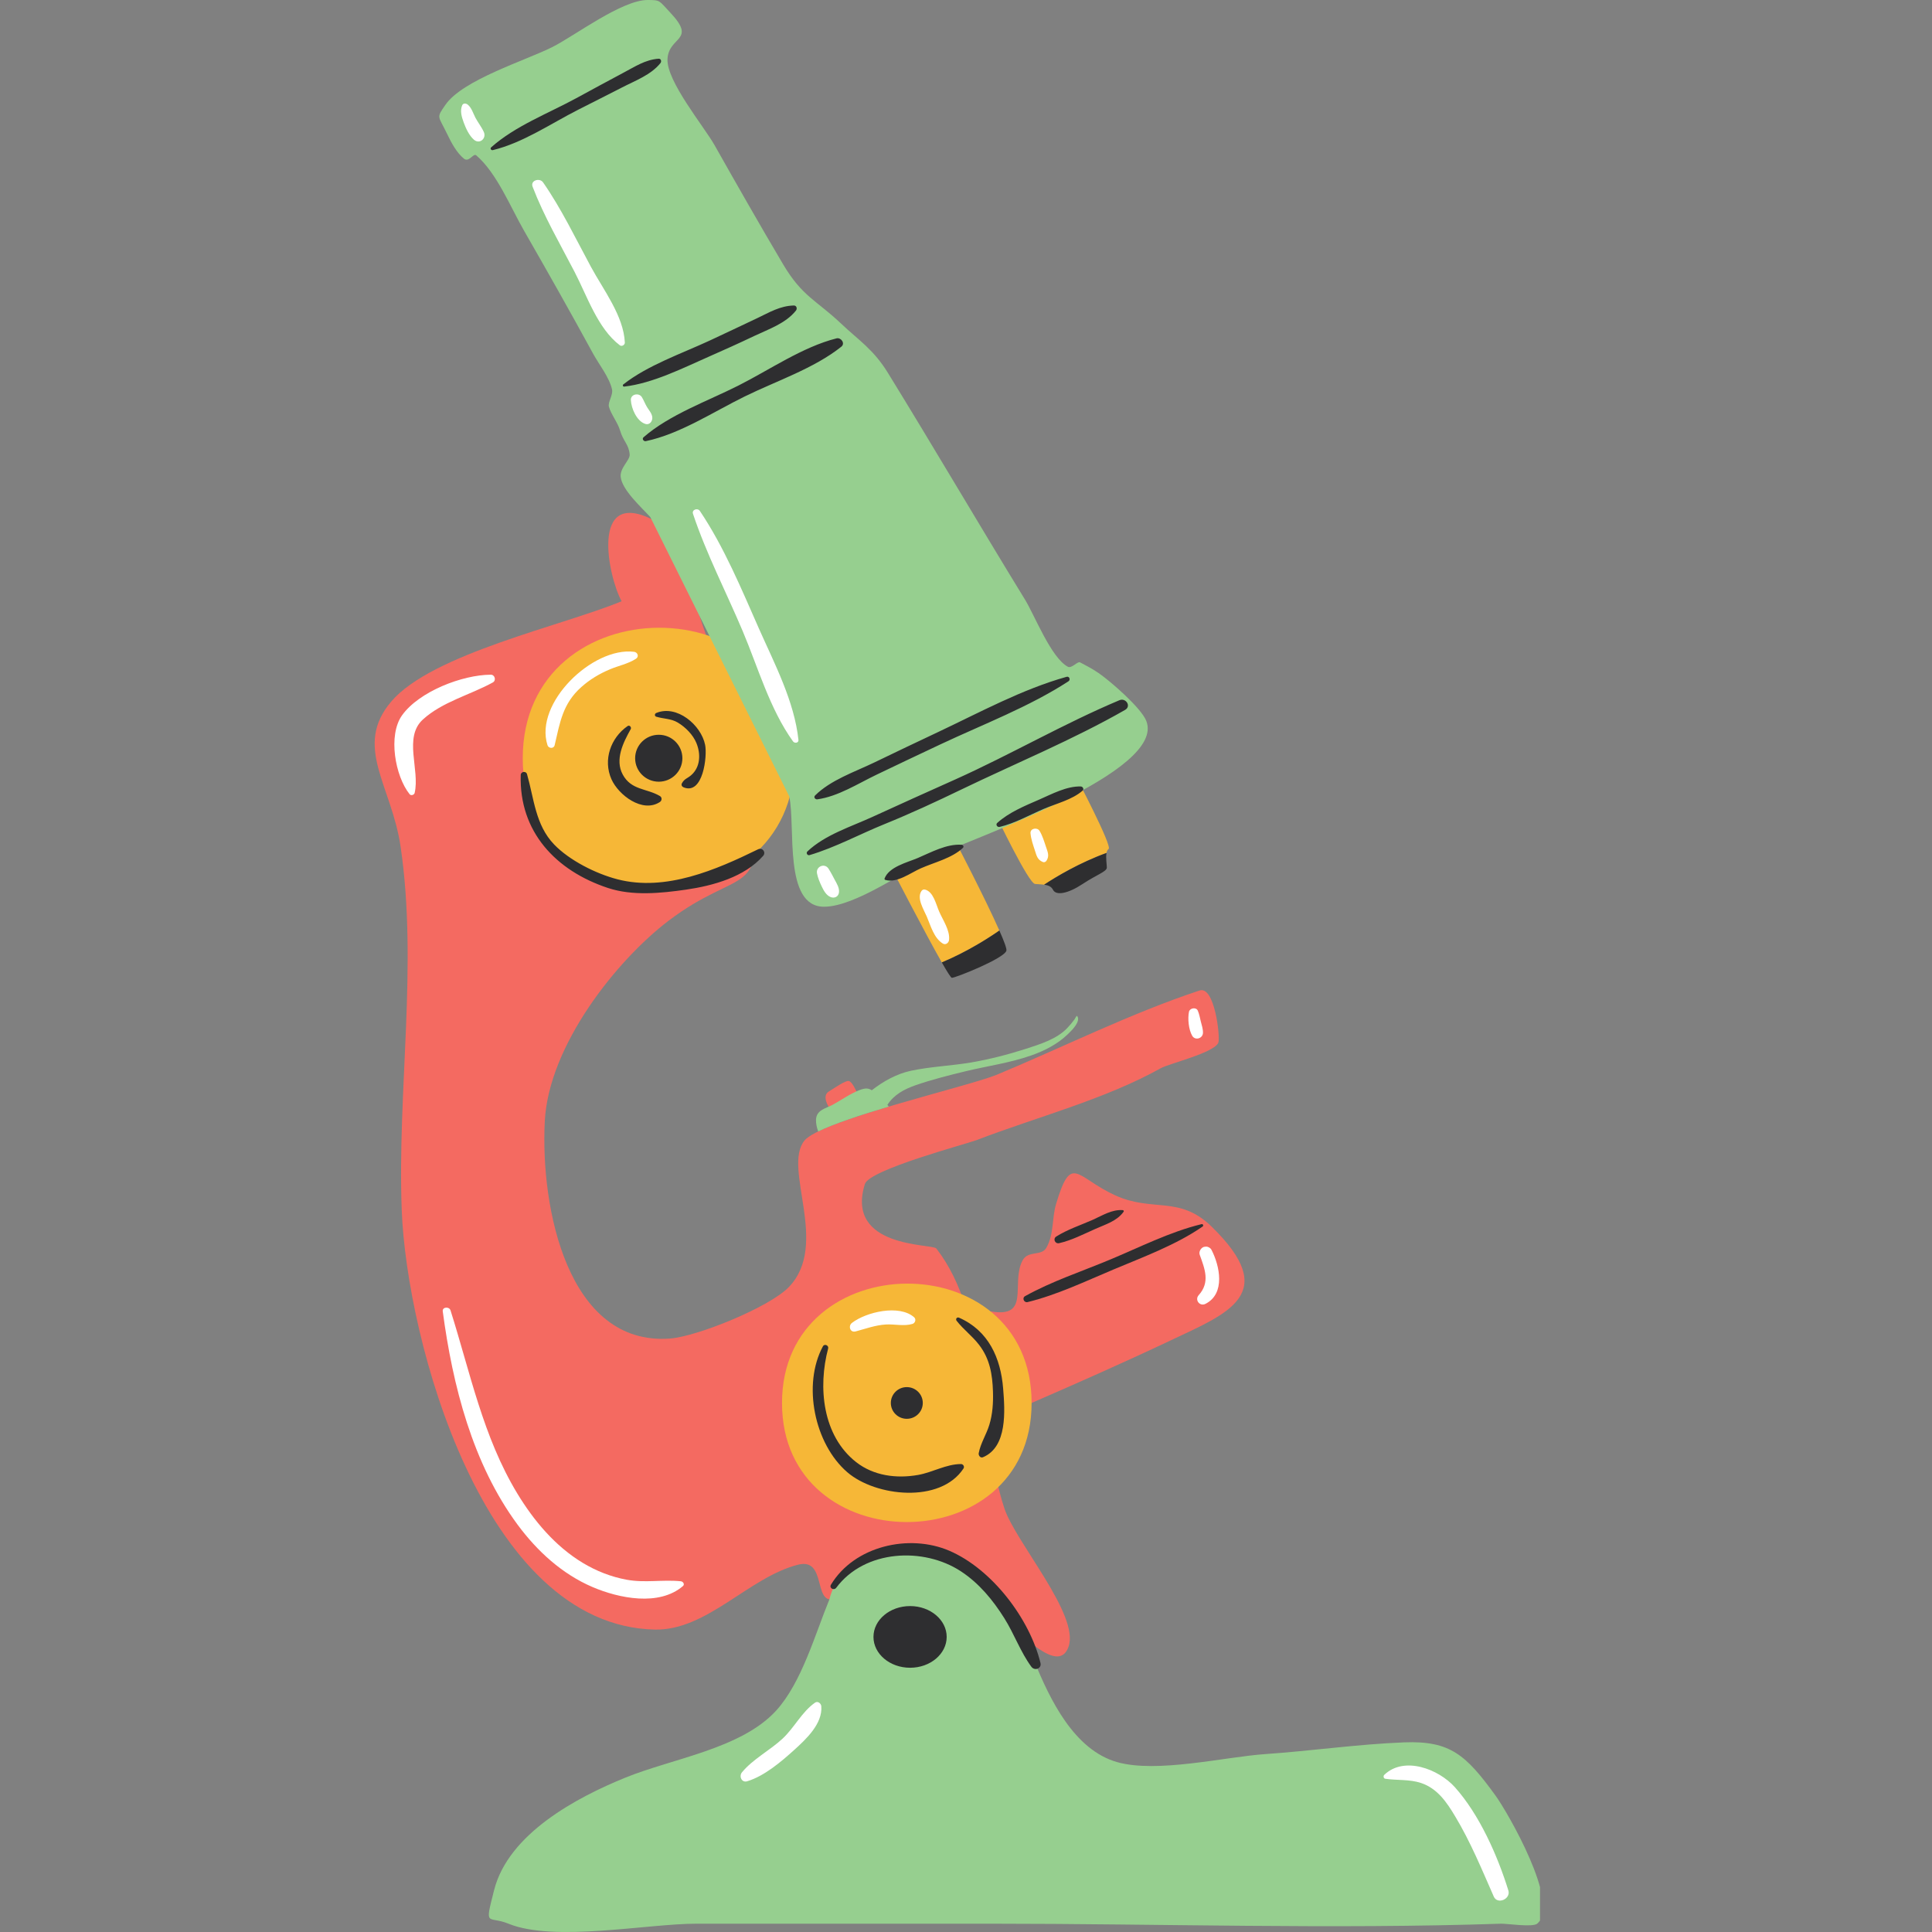 <?xml version="1.0" encoding="UTF-8"?>
<svg xmlns="http://www.w3.org/2000/svg" xmlns:xlink="http://www.w3.org/1999/xlink" width="150pt" height="150pt" viewBox="0 0 150 150" version="1.2">
<rect x="0" y="0" width="150" height="150" fill="#808080" stroke="none"/>
<defs>
<clipPath id="clip1">
  <path d="M 34 0 L 119.566 0 L 119.566 150 L 34 150 Z M 34 0 "/>
</clipPath>
</defs>
<g id="surface1">
<path style=" stroke:none;fill-rule:nonzero;fill:rgb(95.689%,41.57%,38.039%);fill-opacity:1;" d="M 94.066 95.23 C 91.551 92.781 89.484 94.145 86.555 92.793 C 83.535 91.402 83.184 89.496 81.992 93.48 C 81.66 94.598 81.844 95.82 81.238 96.879 C 80.848 97.559 79.797 97.047 79.375 97.891 C 78.469 99.68 80.039 102.355 76.922 101.816 L 80.094 108.926 C 83.695 107.359 87.293 105.77 90.844 104.09 C 95.371 101.953 99.43 100.457 94.066 95.23 Z M 72.695 96.93 C 72.398 96.551 65.602 96.93 67.148 91.93 C 67.496 90.805 75.023 88.824 75.816 88.52 C 80.457 86.734 85.773 85.367 90.125 82.934 C 90.754 82.578 94.34 81.723 94.598 80.934 C 94.742 80.48 94.305 76.516 93.133 76.902 C 87.781 78.672 82.594 81.277 77.395 83.441 C 75.215 84.344 63.73 86.977 62.457 88.555 C 60.73 90.691 64.43 96.613 61.25 99.922 C 59.734 101.5 54.105 103.773 52.004 103.926 C 44.086 104.496 41.953 93.812 42.297 87.059 C 42.598 81.145 47.91 74.52 51.91 71.484 C 57.355 67.352 59.402 69.695 58.387 62.723 C 57.719 58.164 56.066 52.879 54.551 48.531 C 53.957 46.832 52.375 41.234 50.793 40.406 C 45.727 37.762 47.234 44.832 48.262 46.68 C 43.711 48.578 33.523 50.754 30.371 54.473 C 27.418 57.957 30.398 60.965 31.102 65.73 C 32.453 74.93 30.836 84.691 31.191 93.977 C 31.57 103.902 37.469 126.25 50.855 126.52 C 54.902 126.598 58.164 122.434 61.973 121.48 C 64.156 120.938 63.156 124.457 64.68 124.168 C 66.773 123.773 67.605 120.398 70.66 120.27 C 74.25 120.121 81.637 131.598 82.961 127.852 C 83.836 125.379 78.859 119.75 77.984 117.121 C 75.984 111.109 76.828 102.258 72.695 96.93 Z M 64.34 85.934 C 64.34 85.934 63.789 85.094 64.34 84.75 C 64.895 84.402 65.621 83.898 65.887 83.926 C 66.156 83.953 66.492 84.738 66.492 84.738 C 66.492 84.738 67.156 85.918 64.34 85.934 "/>
<path style=" stroke:none;fill-rule:nonzero;fill:rgb(96.469%,71.759%,21.57%);fill-opacity:1;" d="M 60.715 108.926 C 60.715 121.254 80.094 121.254 80.094 108.926 C 80.094 96.473 60.715 96.668 60.715 108.926 Z M 83.5 60.227 L 77.348 63.332 C 77.348 63.332 79.852 68.578 80.359 68.629 C 80.586 68.656 80.836 68.652 81.066 68.688 C 82.008 68.066 83.812 66.984 85.91 66.223 C 85.934 66.086 85.984 65.977 86.07 65.918 C 86.391 65.707 83.5 60.227 83.5 60.227 Z M 77.59 72.246 C 76.484 69.734 74.086 65.141 74.086 65.141 L 69.285 67.531 C 69.285 67.531 71.797 72.402 73.121 74.723 C 75.113 73.891 76.785 72.809 77.59 72.246 Z M 61.707 58.871 C 61.707 72.363 40.586 72.328 40.586 58.871 C 40.586 45.426 61.707 45.293 61.707 58.871 "/>
<g clip-path="url(#clip1)" clip-rule="nonzero">
<path style=" stroke:none;fill-rule:nonzero;fill:rgb(58.82%,81.18%,56.079%);fill-opacity:1;" d="M 46.047 27.457 C 46.492 28.273 47.312 29.305 47.516 30.227 C 47.617 30.668 47.18 31.219 47.277 31.578 C 47.434 32.16 47.961 32.801 48.148 33.438 C 48.391 34.27 48.828 34.504 48.887 35.289 C 48.918 35.727 48.121 36.324 48.191 37.02 C 48.289 38.043 49.816 39.402 50.488 40.145 L 61.277 61.832 C 61.785 64.184 60.805 70.41 63.984 70.398 C 66.414 70.395 70.348 67.535 72.48 66.516 C 75.387 65.125 90.598 59.922 88.992 55.957 C 88.578 54.941 86.207 52.883 85.297 52.258 C 84.711 51.855 84.266 51.652 83.863 51.43 C 83.66 51.316 83.207 51.926 82.906 51.766 C 81.602 51.066 80.32 47.754 79.582 46.555 C 75.996 40.707 72.531 34.785 68.934 28.945 C 67.816 27.129 66.691 26.438 65.289 25.113 C 63.395 23.32 62.285 23.023 60.809 20.535 C 58.992 17.469 57.227 14.367 55.473 11.262 C 54.66 9.824 51.742 6.301 51.824 4.59 C 51.91 2.789 54.137 3.195 52.027 0.965 C 51.145 0.031 51.289 0.004 50.285 0 C 48.281 -0.004 44.641 2.766 42.887 3.652 C 40.82 4.695 35.918 6.191 34.578 8.145 C 33.852 9.195 34.016 8.938 34.734 10.438 C 35.051 11.098 35.449 11.848 36.016 12.316 C 36.418 12.641 36.746 11.863 36.977 12.062 C 38.578 13.441 39.625 16.066 40.699 17.934 C 42.512 21.09 44.305 24.262 46.047 27.457 Z M 116.113 139.41 C 113.824 136.258 112.605 135.137 109.008 135.277 C 105.426 135.418 101.809 135.941 98.227 136.188 C 95.074 136.406 89.824 137.695 86.715 136.805 C 83.383 135.844 81.523 131.957 80.309 128.988 C 78.922 125.605 77.391 122.043 73.605 120.707 C 70.414 119.586 65.285 120.414 64.387 124.195 C 63.277 126.898 62.246 130.625 60.262 132.809 C 57.551 135.781 52.211 136.523 48.551 138.016 C 44.742 139.566 39.469 142.375 38.359 146.758 C 37.605 149.727 37.859 148.695 39.477 149.355 C 43.023 150.805 50.262 149.355 54.051 149.355 C 61.684 149.355 69.316 149.355 76.953 149.355 C 90.129 149.355 103.391 149.793 116.562 149.355 C 116.98 149.344 118.988 149.648 119.344 149.355 C 121.191 147.848 117.035 140.676 116.113 139.41 Z M 68.895 85.785 C 68.934 85.828 68.969 85.871 69.004 85.918 C 66.824 86.566 64.766 87.242 63.527 87.844 C 63.414 87.551 63.344 87.23 63.355 86.922 C 63.395 86.164 64.113 86.066 64.672 85.762 C 65.348 85.391 65.992 84.922 66.715 84.641 C 66.957 84.547 67.246 84.457 67.504 84.555 C 67.566 84.578 67.625 84.609 67.684 84.648 C 68.574 83.953 69.617 83.371 70.727 83.133 C 72.262 82.809 73.844 82.75 75.387 82.492 C 76.82 82.246 78.25 81.879 79.637 81.434 C 80.723 81.082 82.043 80.68 82.852 79.828 C 83.059 79.613 83.254 79.379 83.43 79.137 C 83.441 79.117 83.574 78.875 83.602 78.875 C 83.656 78.875 83.703 79.027 83.703 79.07 C 83.738 79.504 83.148 80.062 82.879 80.32 C 82.09 81.078 81.078 81.59 80.051 81.949 C 78.426 82.52 76.672 82.762 75 83.164 C 73.68 83.484 72.352 83.816 71.07 84.262 C 70.203 84.566 69.406 84.988 68.895 85.785 "/>
</g>
<path style=" stroke:none;fill-rule:nonzero;fill:rgb(18.039%,18.039%,18.819%);fill-opacity:1;" d="M 73.711 120.402 C 70.578 119.055 66.328 120.031 64.516 123.035 C 64.355 123.305 64.75 123.512 64.926 123.273 C 67.141 120.305 71.711 120.094 74.609 122 C 76.016 122.922 77.094 124.234 77.977 125.641 C 78.742 126.855 79.23 128.258 80.074 129.406 C 80.324 129.746 80.891 129.559 80.781 129.109 C 79.941 125.668 77.016 121.828 73.711 120.402 Z M 48.289 6.793 C 49.324 6.258 50.543 5.816 51.277 4.898 C 51.375 4.777 51.328 4.543 51.133 4.559 C 50.086 4.633 49.289 5.184 48.363 5.668 C 47.148 6.309 45.945 6.973 44.738 7.625 C 42.566 8.805 39.98 9.789 38.133 11.441 C 38.031 11.531 38.137 11.684 38.258 11.656 C 40.594 11.094 42.773 9.594 44.895 8.516 C 46.027 7.938 47.164 7.375 48.289 6.793 Z M 48.453 30.016 C 50.691 29.762 53.043 28.566 55.094 27.664 C 56.246 27.156 57.395 26.641 58.531 26.098 C 59.672 25.555 60.996 25.117 61.797 24.113 C 61.914 23.969 61.852 23.715 61.633 23.719 C 60.566 23.746 59.75 24.246 58.797 24.699 C 57.57 25.285 56.332 25.863 55.102 26.441 C 52.922 27.453 50.27 28.363 48.387 29.852 C 48.32 29.902 48.371 30.027 48.453 30.016 Z M 49.965 33.949 C 49.82 34.078 49.977 34.285 50.141 34.25 C 52.785 33.699 55.406 31.965 57.82 30.781 C 60.25 29.586 63.211 28.605 65.324 26.914 C 65.641 26.66 65.297 26.184 64.949 26.27 C 62.316 26.934 59.742 28.719 57.324 29.938 C 54.93 31.145 51.984 32.188 49.965 33.949 Z M 74.656 61.289 C 78.859 59.262 83.305 57.43 87.352 55.117 C 87.855 54.828 87.41 54.152 86.906 54.367 C 82.59 56.184 78.477 58.578 74.195 60.504 C 72.047 61.465 69.902 62.43 67.766 63.41 C 66.074 64.188 64.051 64.809 62.684 66.109 C 62.562 66.227 62.688 66.441 62.852 66.391 C 64.844 65.801 66.766 64.754 68.699 63.973 C 70.715 63.156 72.699 62.234 74.656 61.289 Z M 63.461 62.059 C 65.07 61.836 66.594 60.848 68.043 60.152 C 69.707 59.355 71.375 58.562 73.047 57.777 C 76.34 56.23 79.91 54.875 82.957 52.895 C 83.133 52.781 83.027 52.488 82.812 52.547 C 79.375 53.508 76.078 55.305 72.859 56.824 C 71.191 57.609 69.523 58.406 67.863 59.207 C 66.328 59.945 64.504 60.555 63.285 61.758 C 63.145 61.898 63.293 62.082 63.461 62.059 Z M 84.051 61.387 C 84.184 61.273 84.07 61.07 83.918 61.062 C 82.828 61.023 81.672 61.648 80.688 62.078 C 79.566 62.566 78.332 63.07 77.422 63.895 C 77.281 64.023 77.434 64.242 77.605 64.203 C 78.793 63.926 79.934 63.273 81.051 62.797 C 82.027 62.379 83.242 62.094 84.051 61.387 Z M 74.656 65.586 C 73.496 65.508 72.305 66.168 71.262 66.613 C 70.422 66.969 69.016 67.297 68.676 68.211 C 68.66 68.254 68.695 68.305 68.738 68.316 C 69.637 68.586 70.68 67.773 71.488 67.418 C 72.547 66.949 73.902 66.637 74.758 65.832 C 74.859 65.738 74.777 65.594 74.656 65.586 Z M 58.855 65.941 C 55.602 67.531 51.688 69.238 47.945 68.27 C 46.277 67.84 44.211 66.805 43.012 65.555 C 41.566 64.043 41.461 62 40.918 60.105 C 40.84 59.836 40.438 59.895 40.43 60.172 C 40.297 64.57 43.148 67.602 47.199 68.941 C 49.105 69.574 51.32 69.352 53.273 69.07 C 55.367 68.766 57.812 68.09 59.25 66.449 C 59.496 66.168 59.195 65.777 58.855 65.941 Z M 53.074 61.129 C 54.594 61.746 54.922 58.691 54.746 57.832 C 54.438 56.293 52.555 54.691 50.953 55.355 C 50.82 55.41 50.801 55.594 50.953 55.645 C 51.516 55.816 52.098 55.785 52.621 56.098 C 53.223 56.457 53.805 57.047 54.066 57.684 C 54.418 58.527 54.387 59.562 53.652 60.195 C 53.352 60.449 53.137 60.461 52.945 60.812 C 52.871 60.945 52.945 61.074 53.074 61.129 Z M 48.727 56.371 C 47.414 57.281 46.805 58.996 47.473 60.5 C 48.023 61.734 49.887 63.148 51.23 62.27 C 51.402 62.16 51.418 61.906 51.23 61.801 C 50.199 61.195 49.012 61.363 48.348 60.133 C 47.723 58.973 48.387 57.648 48.969 56.609 C 49.047 56.465 48.879 56.266 48.727 56.371 Z M 75.988 112.82 C 75.953 112.988 76.109 113.223 76.312 113.141 C 78.234 112.344 78.02 109.5 77.883 107.797 C 77.695 105.445 76.754 103.312 74.461 102.305 C 74.297 102.234 74.164 102.406 74.273 102.547 C 74.801 103.223 75.492 103.73 76.016 104.414 C 76.852 105.5 77.051 106.707 77.094 108.043 C 77.121 108.906 77.066 109.793 76.812 110.621 C 76.582 111.379 76.137 112.035 75.988 112.82 Z M 65.781 114.301 C 67.973 116.195 73.012 116.758 74.809 114.008 C 74.902 113.863 74.777 113.668 74.613 113.668 C 73.453 113.672 72.41 114.316 71.27 114.516 C 69.594 114.809 67.832 114.582 66.473 113.52 C 63.848 111.465 63.5 107.691 64.297 104.695 C 64.359 104.461 64.016 104.301 63.891 104.527 C 62.285 107.508 63.23 112.098 65.781 114.301 Z M 93.289 95.043 C 90.855 95.629 88.453 96.852 86.145 97.812 C 83.965 98.723 81.648 99.484 79.586 100.633 C 79.332 100.777 79.504 101.16 79.781 101.094 C 82.074 100.535 84.289 99.469 86.461 98.559 C 88.738 97.602 91.336 96.641 93.367 95.23 C 93.461 95.168 93.406 95.016 93.289 95.043 Z M 82.227 96.52 C 83.199 96.301 84.133 95.816 85.039 95.414 C 85.84 95.055 86.715 94.809 87.238 94.078 C 87.277 94.023 87.227 93.957 87.168 93.953 C 86.312 93.898 85.609 94.363 84.848 94.703 C 83.902 95.121 82.883 95.453 82.008 96.004 C 81.73 96.176 81.91 96.59 82.227 96.52 Z M 70.402 107.695 C 69.719 107.695 69.164 108.246 69.164 108.926 C 69.164 109.605 69.719 110.156 70.402 110.156 C 71.09 110.156 71.645 109.605 71.645 108.926 C 71.645 108.246 71.09 107.695 70.402 107.695 Z M 52.98 58.871 C 52.98 57.863 52.16 57.047 51.148 57.047 C 50.133 57.047 49.312 57.863 49.312 58.871 C 49.312 59.875 50.133 60.691 51.148 60.691 C 52.16 60.691 52.98 59.875 52.98 58.871 Z M 81.754 69.082 C 81.996 69.562 82.934 69.375 84.059 68.629 C 85.184 67.887 85.934 67.672 85.934 67.355 C 85.934 67.121 85.84 66.582 85.91 66.223 C 83.812 66.984 82.008 68.066 81.066 68.688 C 81.359 68.727 81.621 68.816 81.754 69.082 Z M 78.137 73.809 C 78.176 73.66 77.953 73.062 77.59 72.246 C 76.785 72.809 75.113 73.891 73.121 74.723 C 73.531 75.441 73.832 75.918 73.902 75.918 C 74.195 75.918 77.977 74.41 78.137 73.809 Z M 73.5 127.09 C 73.5 128.41 72.227 129.484 70.66 129.484 C 69.09 129.484 67.816 128.41 67.816 127.09 C 67.816 125.766 69.09 124.695 70.66 124.695 C 72.227 124.695 73.5 125.766 73.5 127.09 "/>
<path style=" stroke:none;fill-rule:nonzero;fill:rgb(100%,100%,100%);fill-opacity:1;" d="M 117.109 146.777 C 116.273 144.078 114.859 140.875 112.945 138.746 C 111.691 137.355 109.02 136.312 107.473 137.801 C 107.383 137.887 107.414 138.082 107.551 138.102 C 108.469 138.238 109.426 138.133 110.316 138.426 C 111.602 138.852 112.324 139.926 112.98 141.023 C 114.18 143.02 115.043 145.129 115.977 147.25 C 116.262 147.895 117.312 147.438 117.109 146.777 Z M 80.711 64.508 C 80.531 64.211 79.973 64.309 80.008 64.695 C 80.051 65.16 80.207 65.594 80.352 66.039 C 80.488 66.457 80.547 66.762 80.988 66.934 C 81.086 66.969 81.199 66.906 81.25 66.824 C 81.5 66.441 81.332 66.125 81.203 65.727 C 81.062 65.312 80.938 64.883 80.711 64.508 Z M 71.812 69.066 C 71.703 69.043 71.605 69.086 71.543 69.176 C 71.156 69.742 71.719 70.613 71.957 71.168 C 72.262 71.879 72.504 72.824 73.195 73.254 C 73.422 73.398 73.66 73.203 73.684 72.977 C 73.766 72.227 73.203 71.438 72.914 70.766 C 72.672 70.219 72.473 69.223 71.812 69.066 Z M 93.398 80.191 C 93.406 79.895 93.305 79.594 93.23 79.305 C 93.16 79.023 93.113 78.734 92.996 78.465 C 92.867 78.176 92.375 78.258 92.312 78.555 C 92.203 79.09 92.285 79.941 92.562 80.418 C 92.789 80.809 93.387 80.629 93.398 80.191 Z M 93.629 96.789 C 93.461 96.797 93.391 96.82 93.273 96.934 C 93.156 97.051 93.086 97.254 93.145 97.418 C 93.551 98.543 93.961 99.559 93.066 100.555 C 92.738 100.922 93.148 101.457 93.594 101.23 C 95.164 100.434 94.699 98.27 94.059 97.035 C 93.984 96.887 93.793 96.777 93.629 96.789 Z M 66.148 102.707 C 65.836 102.941 65.996 103.488 66.43 103.371 C 67.223 103.16 67.969 102.879 68.797 102.832 C 69.469 102.797 70.191 102.984 70.84 102.789 C 71.051 102.73 71.152 102.438 70.977 102.277 C 69.824 101.25 67.25 101.863 66.148 102.707 Z M 42.508 57.859 C 42.59 58.117 42.996 58.148 43.062 57.859 C 43.477 56.098 43.68 54.633 45.137 53.34 C 45.793 52.754 46.539 52.309 47.348 51.969 C 48.027 51.68 48.754 51.547 49.375 51.148 C 49.637 50.98 49.508 50.637 49.227 50.605 C 46.016 50.211 41.457 54.582 42.508 57.859 Z M 64.328 67.445 C 64.023 66.973 63.32 67.281 63.434 67.82 C 63.504 68.172 63.648 68.512 63.805 68.836 C 63.949 69.141 64.148 69.504 64.473 69.641 C 64.789 69.777 65.113 69.617 65.141 69.262 C 65.168 68.922 64.973 68.609 64.816 68.32 C 64.66 68.027 64.508 67.727 64.328 67.445 Z M 50.094 32.91 C 50.453 33.027 50.684 32.676 50.641 32.371 C 50.598 32.07 50.379 31.848 50.23 31.598 C 50.082 31.352 49.984 31.078 49.836 30.836 C 49.609 30.465 48.953 30.598 48.98 31.062 C 49.012 31.707 49.434 32.695 50.094 32.91 Z M 36.793 10.844 C 37.23 11.23 37.785 10.754 37.566 10.254 C 37.395 9.867 37.109 9.512 36.91 9.137 C 36.734 8.797 36.613 8.359 36.309 8.117 C 36.188 8.02 35.961 7.996 35.887 8.168 C 35.695 8.605 35.848 9.086 36.004 9.516 C 36.172 9.973 36.422 10.52 36.793 10.844 Z M 44.602 21.094 C 45.574 22.957 46.41 25.52 48.129 26.812 C 48.285 26.926 48.52 26.773 48.512 26.594 C 48.418 24.523 46.84 22.496 45.879 20.715 C 44.691 18.52 43.594 16.215 42.164 14.16 C 41.898 13.781 41.16 14.004 41.352 14.5 C 42.227 16.781 43.477 18.93 44.602 21.094 Z M 61.57 57.562 C 61.684 57.727 62.016 57.695 61.992 57.449 C 61.672 54.449 60.137 51.539 58.922 48.801 C 57.559 45.719 56.227 42.484 54.34 39.672 C 54.164 39.41 53.691 39.566 53.805 39.898 C 54.844 43.008 56.383 45.973 57.66 48.992 C 58.855 51.816 59.766 55.055 61.57 57.562 Z M 63.277 132.195 C 62.262 132.902 61.676 134.129 60.77 134.977 C 59.785 135.898 58.461 136.566 57.605 137.605 C 57.359 137.902 57.578 138.43 58.012 138.297 C 59.348 137.891 60.641 136.789 61.664 135.863 C 62.59 135.027 63.875 133.824 63.766 132.473 C 63.746 132.254 63.496 132.043 63.277 132.195 Z M 52.863 122.77 C 51.449 122.625 50.086 122.91 48.668 122.652 C 47.449 122.43 46.293 121.973 45.238 121.336 C 43.098 120.043 41.438 118.059 40.16 115.949 C 37.5 111.555 36.508 106.562 34.977 101.734 C 34.879 101.426 34.328 101.461 34.375 101.812 C 35.141 107.555 36.684 113.641 40.191 118.383 C 41.711 120.434 43.637 122.207 46.016 123.223 C 48.07 124.098 51.164 124.73 53.02 123.145 C 53.184 123.008 53.035 122.789 52.863 122.77 Z M 32.832 55.863 C 31.312 57.25 32.609 59.754 32.195 61.559 C 32.16 61.719 31.91 61.801 31.801 61.66 C 30.68 60.262 30.105 57.086 31.219 55.531 C 32.547 53.684 35.891 52.395 38.102 52.383 C 38.418 52.379 38.547 52.824 38.266 52.984 C 36.5 53.957 34.348 54.48 32.832 55.863 "/>
</g>
</svg>
